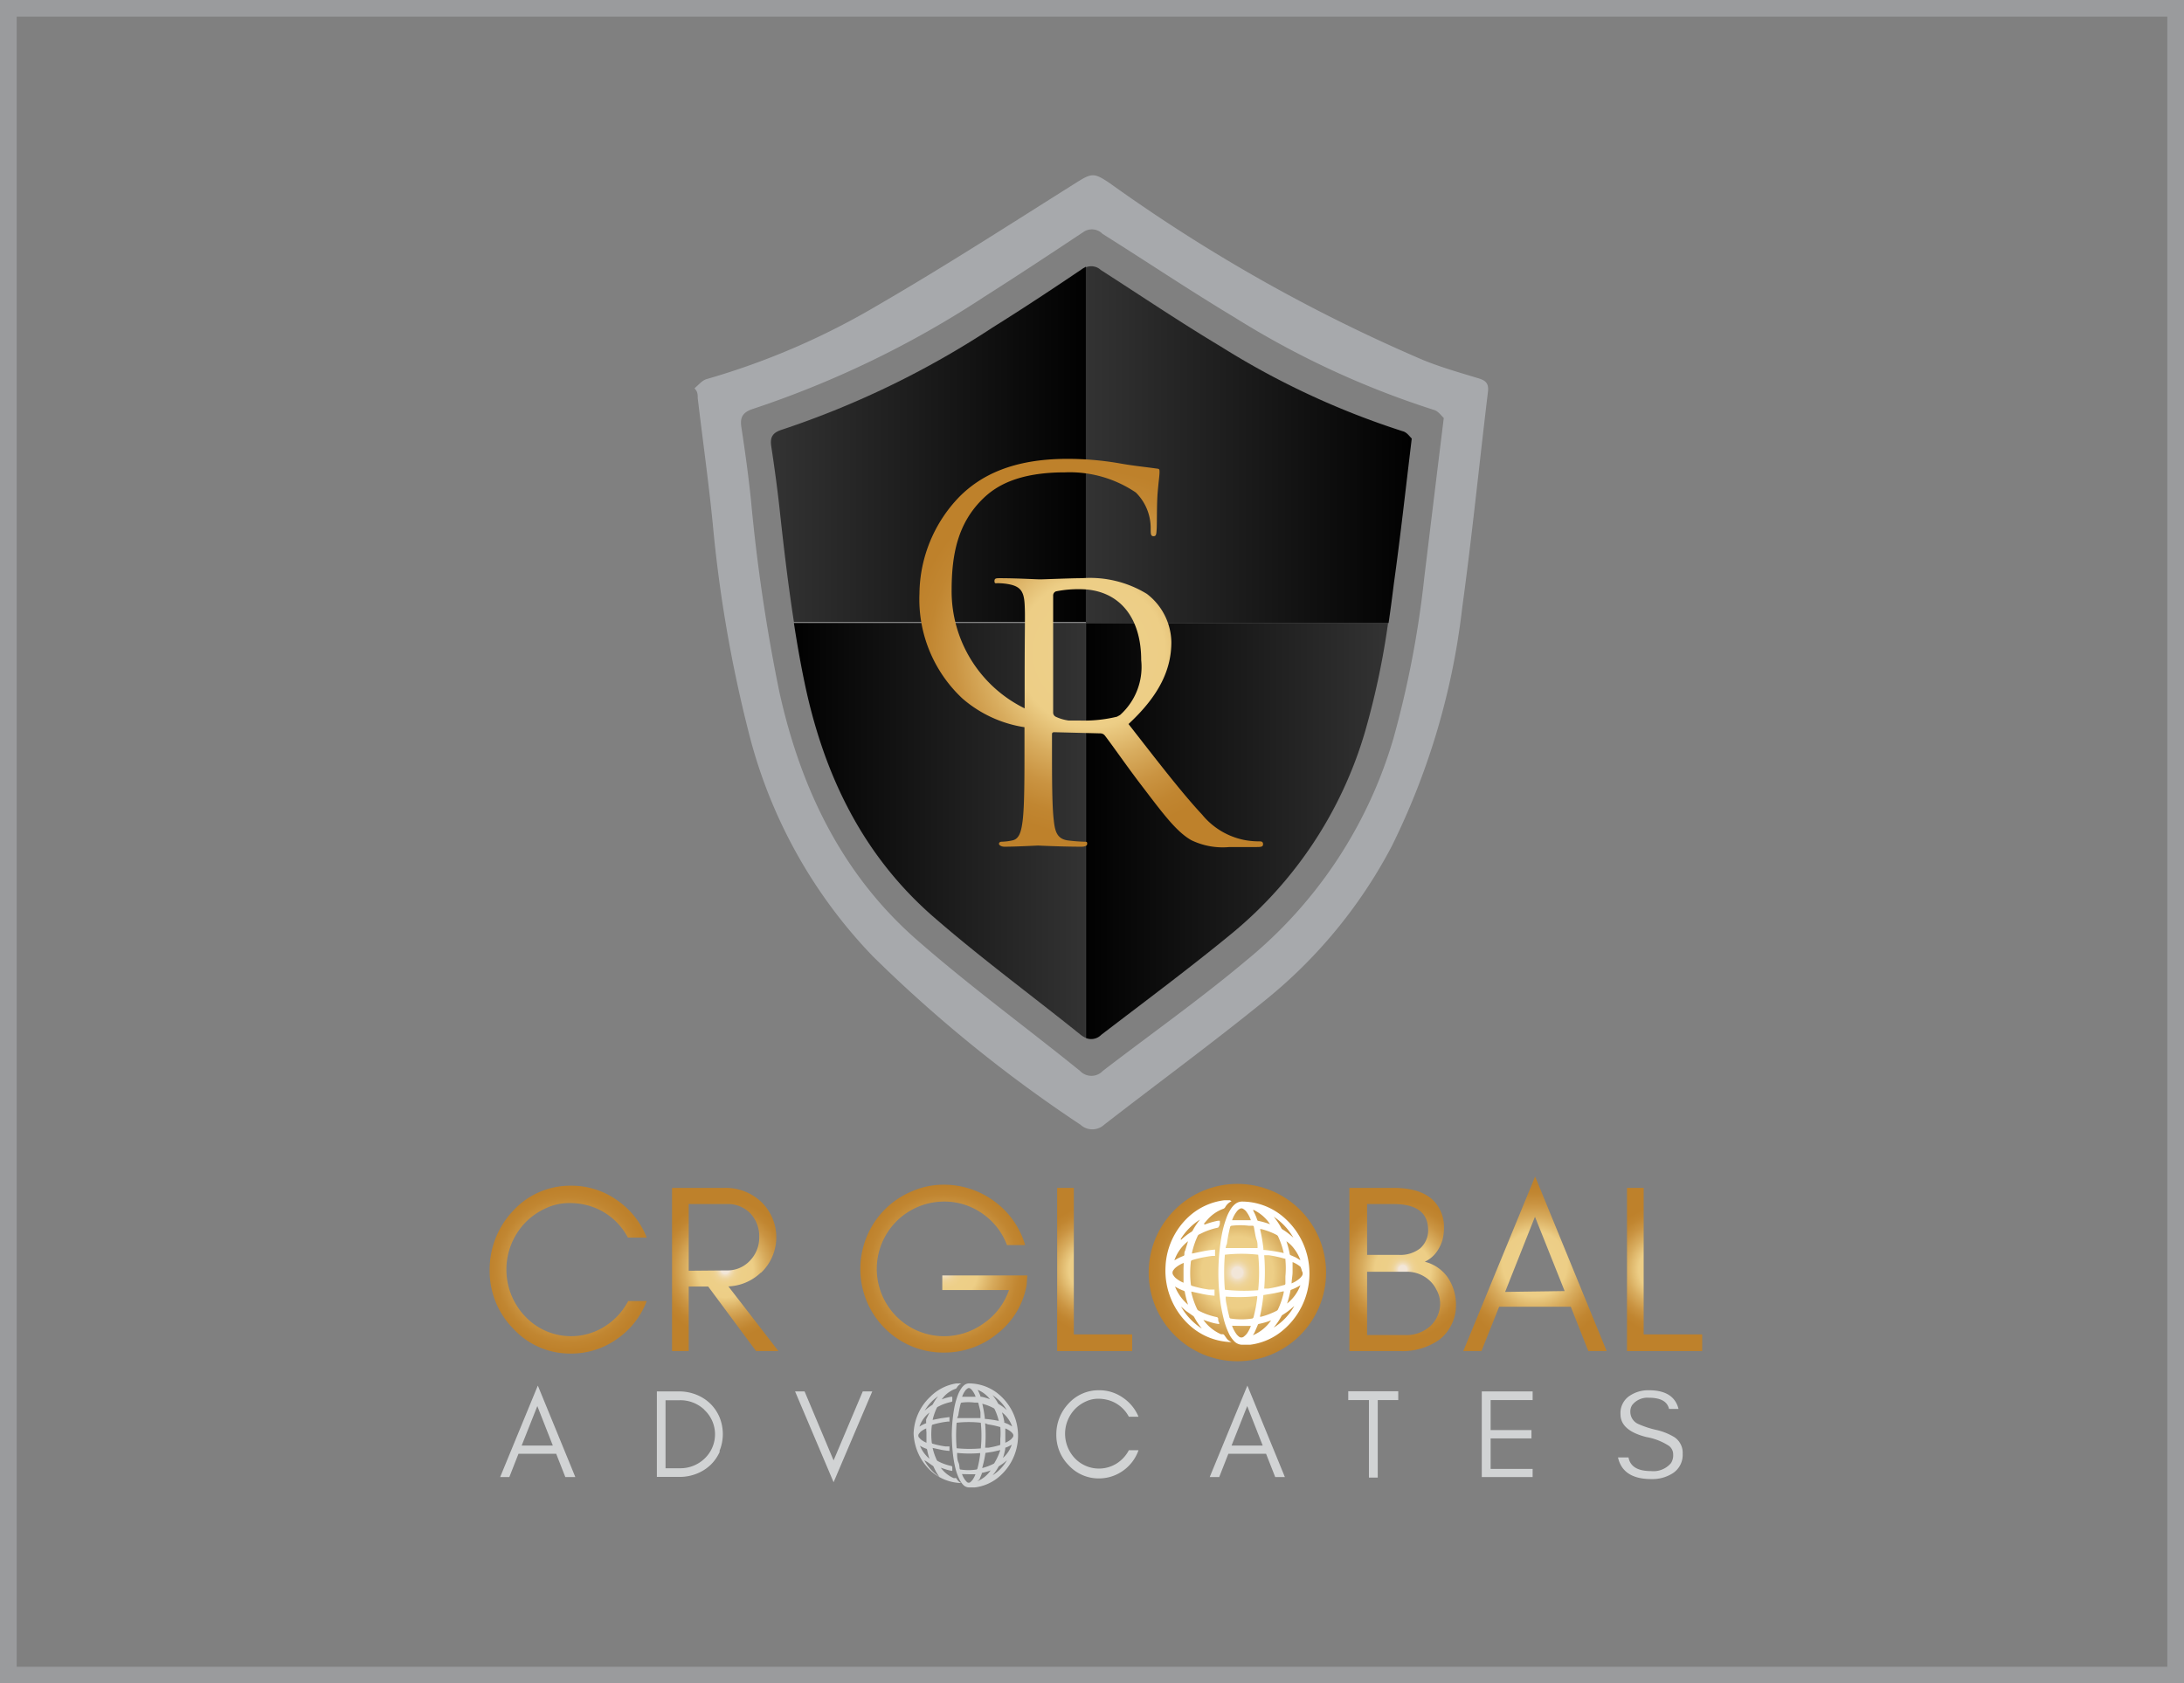 <svg xmlns="http://www.w3.org/2000/svg" xmlns:xlink="http://www.w3.org/1999/xlink" viewBox="0 0 131 101"><rect x="0" y="0" width="131" height="101" fill="#808080" stroke="none"/><defs><style>.cls-1{fill:none;stroke:#a7a9ac;stroke-miterlimit:10;opacity:0.66;}.cls-2{fill:#6d6e71;opacity:0.61;}.cls-3{fill:url(#linear-gradient);}.cls-4{fill:url(#linear-gradient-2);}.cls-5{fill:url(#linear-gradient-3);}.cls-6{fill:url(#linear-gradient-4);}.cls-7{fill:#a7a9ac;}.cls-8{fill:url(#radial-gradient);}.cls-9{fill:url(#radial-gradient-2);}.cls-10{fill:url(#radial-gradient-3);}.cls-11{fill:url(#radial-gradient-4);}.cls-12{fill:url(#radial-gradient-5);}.cls-13{fill:url(#radial-gradient-6);}.cls-14{fill:url(#radial-gradient-7);}.cls-15{fill:url(#radial-gradient-8);}.cls-16{fill:url(#radial-gradient-9);}.cls-17{fill:#fff;}.cls-18{fill:#d1d3d4;}</style><linearGradient id="linear-gradient" x1="46.24" y1="26.71" x2="65.14" y2="26.71" gradientUnits="userSpaceOnUse"><stop offset="0" stop-color="#333"/><stop offset="1" stop-color="#010101"/></linearGradient><linearGradient id="linear-gradient-2" x1="47.62" y1="49.83" x2="65.14" y2="49.83" gradientUnits="userSpaceOnUse"><stop offset="0" stop-color="#010101"/><stop offset="1" stop-color="#333"/></linearGradient><linearGradient id="linear-gradient-3" x1="65.14" y1="49.86" x2="83.29" y2="49.86" xlink:href="#linear-gradient-2"/><linearGradient id="linear-gradient-4" x1="65.14" y1="26.67" x2="84.68" y2="26.67" xlink:href="#linear-gradient"/><radialGradient id="radial-gradient" cx="65.46" cy="39.15" r="10.97" gradientUnits="userSpaceOnUse"><stop offset="0.06" stop-color="#f2e6d8"/><stop offset="0.08" stop-color="#f1dfc1"/><stop offset="0.11" stop-color="#efd9ab"/><stop offset="0.14" stop-color="#eed49a"/><stop offset="0.18" stop-color="#eed18f"/><stop offset="0.24" stop-color="#edcf88"/><stop offset="0.4" stop-color="#edce86"/><stop offset="0.41" stop-color="#eccd85"/><stop offset="0.59" stop-color="#d8ac5e"/><stop offset="0.75" stop-color="#ca9442"/><stop offset="0.89" stop-color="#c18631"/><stop offset="1" stop-color="#be812b"/></radialGradient><radialGradient id="radial-gradient-2" cx="34.08" cy="76.18" r="4.87" xlink:href="#radial-gradient"/><radialGradient id="radial-gradient-3" cx="43.5" cy="76.17" r="4.14" xlink:href="#radial-gradient"/><radialGradient id="radial-gradient-4" cx="56.63" cy="76.13" r="5.05" xlink:href="#radial-gradient"/><radialGradient id="radial-gradient-5" cx="65.66" cy="76.17" r="3.81" xlink:href="#radial-gradient"/><radialGradient id="radial-gradient-6" cx="84.14" cy="76.17" r="4.14" xlink:href="#radial-gradient"/><radialGradient id="radial-gradient-7" cx="92.07" cy="75.83" r="4.79" xlink:href="#radial-gradient"/><radialGradient id="radial-gradient-8" cx="99.84" cy="76.17" r="3.81" xlink:href="#radial-gradient"/><radialGradient id="radial-gradient-9" cx="74.22" cy="76.35" r="5.32" xlink:href="#radial-gradient"/></defs><title>brand-img-27</title><g id="Layer_2" data-name="Layer 2"><g id="Layer_1-2" data-name="Layer 1"><path class="cls-1" d="M.5.5v100h130V.5Z"/><path class="cls-2" d="M66.46,92.88l0,0S66.36,93,66.46,92.88Z"/><path class="cls-2" d="M66.41,92.9l0,0C66.58,92.73,66.47,92.84,66.41,92.9Z"/><path class="cls-3" d="M65.14,16l-.16.09c-1.8,1.22-3.62,2.42-5.46,3.57a53.93,53.93,0,0,1-12.59,6.11c-.58.18-.75.44-.67,1,.2,1.31.38,2.63.52,3.94.24,2.21.5,4.41.84,6.6H65.14Z"/><path class="cls-4" d="M47.62,37.38c.2,1.31.43,2.61.71,3.91,1.16,5.31,3.44,10,7.56,13.63,2.86,2.5,5.94,4.76,8.9,7.14a1.49,1.49,0,0,0,.34.21V37.38Z"/><path class="cls-5" d="M65.14,62.28a.84.84,0,0,0,.91-.19c2.61-2,5.3-4,7.83-6.08a24.63,24.63,0,0,0,8-12.12,47.43,47.43,0,0,0,1.38-6.51H65.14Z"/><path class="cls-6" d="M84.68,26.31c-.12-.11-.29-.37-.52-.43A48.11,48.11,0,0,1,73.24,20.8c-2.44-1.46-4.81-3.06-7.21-4.6a.84.84,0,0,0-.9-.16V37.38H83.29q.17-1.16.31-2.32C84,32.2,84.31,29.36,84.68,26.31Z"/><path class="cls-7" d="M41.66,23.29c.24-.19.46-.48.74-.55a44,44,0,0,0,10.29-4.45c4-2.32,7.89-4.83,11.8-7.29,1-.63,1.11-.66,2.09,0a99,99,0,0,0,18.78,10.6c1.08.44,2.21.76,3.33,1.1.43.13.62.31.56.81-.52,4.3-.95,8.62-1.54,12.92a43.41,43.41,0,0,1-4.23,14.34,29.47,29.47,0,0,1-7.69,9.32c-3.13,2.54-6.38,4.92-9.56,7.39a1.05,1.05,0,0,1-1.42,0A83.19,83.19,0,0,1,52.35,57.37a29.83,29.83,0,0,1-7.46-13.5A80.42,80.42,0,0,1,42.75,31.4c-.25-2.51-.6-5-.9-7.52,0-.14,0-.28-.07-.42ZM86.6,25.08c-.13-.12-.32-.4-.57-.48a52.73,52.73,0,0,1-12-5.57c-2.68-1.61-5.27-3.35-7.9-5A.89.89,0,0,0,65,13.91c-2,1.33-4,2.65-6,3.92a59.11,59.11,0,0,1-13.8,6.69c-.63.2-.83.49-.73,1.12.22,1.44.42,2.88.57,4.32a106.06,106.06,0,0,0,1.7,11.52c1.28,5.82,3.77,11,8.29,14.94,3.13,2.74,6.51,5.21,9.75,7.83a.94.94,0,0,0,1.37,0C69,62.06,72,59.94,74.76,57.62a27,27,0,0,0,8.81-13.28,59.82,59.82,0,0,0,1.86-9.68C85.81,31.53,86.19,28.41,86.6,25.08Z"/><path class="cls-8" d="M75.54,50.48a4.91,4.91,0,0,1-.83-.07,4.37,4.37,0,0,1-2.6-1.53c-1.23-1.32-2.68-3.21-4.42-5.44,1.91-1.77,2.57-3.34,2.57-4.92a3.72,3.72,0,0,0-1.47-2.89,6.53,6.53,0,0,0-3.89-.94c-.66,0-2.28.07-2.51.07s-1.45-.07-2.4-.07c-.23,0-.34,0-.34.17s.08.13.17.13a3.63,3.63,0,0,1,.73.07c.7.14.87.48.91,1.21s0,1.28,0,4.59v1.64a7.83,7.83,0,0,1-4.38-7.06c0-2.17.36-4.06,1.91-5.55.75-.72,2.06-1.55,4.89-1.55a7.07,7.07,0,0,1,4.25,1.21,3,3,0,0,1,.89,2.17c0,.3,0,.45.17.45s.17-.13.19-.45,0-1.49.06-2.19.11-1,.11-1.19,0-.21-.19-.23c-.79-.11-1.44-.17-2.26-.32a18.29,18.29,0,0,0-3.08-.26c-3.28,0-5.21,1-6.48,2.28a8.48,8.48,0,0,0-2.39,5.8,8.15,8.15,0,0,0,2.58,6.3,7.39,7.39,0,0,0,3.72,1.72v1c0,2,0,3.72-.11,4.61-.08.62-.19,1.09-.61,1.18a3.34,3.34,0,0,1-.64.08c-.13,0-.17.07-.17.13s.11.17.34.17c.64,0,2-.07,2-.07s1.44.07,2.61.07c.23,0,.34-.07.34-.17s0-.13-.17-.13a9.52,9.52,0,0,1-1-.08c-.64-.09-.76-.55-.83-1.18-.11-.89-.11-2.57-.11-4.61V44.1c0-.11,0-.17.15-.17L66,44a.34.34,0,0,1,.27.13c.43.55,1.43,2,2.32,3.15,1.21,1.59,2,2.64,2.87,3.13a4.33,4.33,0,0,0,2.28.41h1.51c.38,0,.51,0,.51-.17S75.64,50.48,75.54,50.48Zm-8.36-7.58L67,43a8.45,8.45,0,0,1-2.24.23c-.23,0-.45,0-.66,0a2.71,2.71,0,0,1-.78-.23.28.28,0,0,1-.15-.26v-7a.26.26,0,0,1,.17-.26,6.76,6.76,0,0,1,1.43-.13c2.27,0,3.68,1.59,3.68,4.25A3.87,3.87,0,0,1,67.17,42.91Z"/><path class="cls-9" d="M37,80.34a4.72,4.72,0,0,1-2.75.87,4.63,4.63,0,0,1-3.47-1.5,4.92,4.92,0,0,1-1.41-3.53,5.11,5.11,0,0,1,1.41-3.54,4.63,4.63,0,0,1,3.47-1.5A4.68,4.68,0,0,1,37,72a4.87,4.87,0,0,1,1.79,2.25H37.66a3.85,3.85,0,0,0-2.37-1.92,4.21,4.21,0,0,0-1.19-.15,3.3,3.3,0,0,0-1.38.32,4,4,0,0,0-1.23.87,4.07,4.07,0,0,0,0,5.6,3.78,3.78,0,0,0,4.77.62,4,4,0,0,0,1.42-1.53h1.11A4.83,4.83,0,0,1,37,80.34Z"/><path class="cls-10" d="M45.63,76.36a3,3,0,0,1-1.94.82l3,3.88H45.35l-2.87-3.87H41.31v3.87h-1V71.27h3.14a3.1,3.1,0,0,1,2.2.83,2.94,2.94,0,0,1,0,4.26Zm-2.05-.14a1.84,1.84,0,0,0,1.4-.58,2,2,0,0,0,.56-1.45A2,2,0,0,0,45,72.79a1.88,1.88,0,0,0-1.43-.55H41.31v4Z"/><path class="cls-11" d="M61.58,77.09A4.72,4.72,0,0,1,59.84,80a5,5,0,0,1-3.21,1.15,4.91,4.91,0,0,1-2-.4A5,5,0,0,1,52,78.1a5.07,5.07,0,0,1,0-3.93,5,5,0,0,1,2.69-2.69,4.67,4.67,0,0,1,1.86-.4,5.07,5.07,0,0,1,3.1,1,5,5,0,0,1,1.84,2.62H60.4a4,4,0,0,0-1.49-1.9,3.93,3.93,0,0,0-2.28-.71,4,4,0,0,0,0,8.08A4.08,4.08,0,0,0,59,79.4a4,4,0,0,0,1.52-2h-4v-.88h5.1Z"/><path class="cls-12" d="M67.91,80.06v1H63.41V71.27h1v8.79Z"/><path class="cls-13" d="M87.06,79.48a2.55,2.55,0,0,1-.73.9,3.83,3.83,0,0,1-2.39.68h-3V71.27h2.65q2.15,0,2.79,1.33a2.19,2.19,0,0,1,.23,1,3,3,0,0,1-.08.77,2.31,2.31,0,0,1-.23.54,1.85,1.85,0,0,1-.84.79,2.4,2.4,0,0,1,1.37.93,2.9,2.9,0,0,1,.5,1.74A2.53,2.53,0,0,1,87.06,79.48Zm-3.47-7.24H82v3.05h1.93a1.92,1.92,0,0,0,1.25-.39,1.44,1.44,0,0,0,.48-1.18Q85.61,72.24,83.59,72.24Zm2.57,5.14a1.88,1.88,0,0,0-.43-.57,2,2,0,0,0-1.35-.51H82v3.8h2.28a2.13,2.13,0,0,0,1.5-.53,1.85,1.85,0,0,0,.6-1.43A1.69,1.69,0,0,0,86.16,77.38Z"/><path class="cls-14" d="M95.27,81.06,94.22,78.4h-4.3l-1.06,2.66H87.77l4.31-10.47,4.29,10.47Zm-1.42-3.6L92.07,73l-1.79,4.51Z"/><path class="cls-15" d="M102.1,80.06v1H97.59V71.27h1v8.79Z"/><circle class="cls-16" cx="74.22" cy="76.35" r="5.32"/><path class="cls-17" d="M73.08,76.39a12.9,12.9,0,0,1,.18-2.16A6.29,6.29,0,0,1,73.59,73a2.52,2.52,0,0,1,.26-.5,1.14,1.14,0,0,1,.25-.27.66.66,0,0,1,.43-.14,3.84,3.84,0,0,1,2.37.86,4.45,4.45,0,0,1-.12,7,3.76,3.76,0,0,1-1.8.73l-.44,0a.67.67,0,0,1-.5-.2,1.69,1.69,0,0,1-.35-.52,4.61,4.61,0,0,1-.31-.91,9.85,9.85,0,0,1-.23-1.36C73.1,77.24,73.08,76.79,73.08,76.39Zm2.39,1a10.63,10.63,0,0,0,0-2.11,8.83,8.83,0,0,0-2,0,12.87,12.87,0,0,0,0,2.1A10.8,10.8,0,0,0,75.47,77.41Zm.36-2.08a12.7,12.7,0,0,1,0,2h0l.25,0a7.14,7.14,0,0,0,.92-.21A.09.09,0,0,0,77.1,77c0-.14,0-.28,0-.42a5.44,5.44,0,0,0,0-1,.05.05,0,0,0,0-.05l0,0a7,7,0,0,0-1-.22Zm-2.31,2.46s0,.07,0,.09c0,.21.06.43.1.64s.08.35.12.52a.1.1,0,0,0,.1.09h0a4.21,4.21,0,0,0,1.25,0,.11.11,0,0,0,.1-.09,8.64,8.64,0,0,0,.22-1.15s0-.07,0-.11A9.93,9.93,0,0,1,73.52,77.79Zm0-2.89h.09l.3,0h.75l.69,0h.08a.54.54,0,0,0,0-.06c0-.15,0-.29-.06-.44s-.11-.51-.16-.76a.08.08,0,0,0-.08-.08l-.24,0a4.22,4.22,0,0,0-1,0,.11.11,0,0,0-.11.1,9,9,0,0,0-.19,1C73.54,74.72,73.53,74.81,73.51,74.91ZM75.57,79h.07a4.45,4.45,0,0,0,.94-.36.18.18,0,0,0,.08-.09,4.89,4.89,0,0,0,.34-1s0,0,0-.08l-.61.13-.61.1A10.57,10.57,0,0,1,75.57,79ZM77,75.18a.24.24,0,0,0,0,0v0a4.76,4.76,0,0,0-.34-1,.19.19,0,0,0-.09-.09,4.25,4.25,0,0,0-.92-.35h-.07a.32.32,0,0,0,0,0,9.7,9.7,0,0,1,.2,1.17s0,.05,0,.08A9,9,0,0,1,77,75.18Zm-3.1,4.36a.15.15,0,0,0,0,0,2,2,0,0,0,.27.51.8.8,0,0,0,.13.13.23.23,0,0,0,.32,0A1,1,0,0,0,74.8,80a2,2,0,0,0,.23-.45.15.15,0,0,0,0,0l-.57,0ZM77.47,77h0a1.78,1.78,0,0,0,.49-.3.8.8,0,0,0,.13-.15.25.25,0,0,0,0-.29A.93.93,0,0,0,78,76a1.81,1.81,0,0,0-.47-.28h0c0,.2,0,.4,0,.6S77.48,76.75,77.47,77Zm-3.56-3.79.56,0,.56,0a.07.07,0,0,0,0,0,1.87,1.87,0,0,0-.3-.55.74.74,0,0,0-.16-.13.19.19,0,0,0-.21,0,.58.58,0,0,0-.13.1,1.73,1.73,0,0,0-.33.59ZM78,77.11h0a3,3,0,0,1-.55.27.08.08,0,0,0-.05.07,5.51,5.51,0,0,1-.2.76v0A2.54,2.54,0,0,0,78,77.11Zm-2.85,3a2.47,2.47,0,0,0,1.09-.89h0a4.45,4.45,0,0,1-.73.21s-.05,0-.07.07l-.2.47ZM78,75.61a2.45,2.45,0,0,0-.34-.64,2,2,0,0,0-.5-.5v0a5.54,5.54,0,0,1,.2.77.09.09,0,0,0,.06.07l.3.13Zm-2.84-3a.11.11,0,0,0,0,0,3.5,3.5,0,0,1,.25.58.08.08,0,0,0,.07.06,4.85,4.85,0,0,1,.7.2h0A2.46,2.46,0,0,0,75.19,72.59Zm2.44,5.77,0,0a4,4,0,0,1-.67.51.22.22,0,0,0-.07.08,4.18,4.18,0,0,1-.46.68l0,0A3.55,3.55,0,0,0,77.63,78.36ZM76.4,73h0l0,0a4,4,0,0,1,.46.69.21.21,0,0,0,.08.08,3.8,3.8,0,0,1,.64.49l0,0A3.74,3.74,0,0,0,76.4,73Z"/><path class="cls-17" d="M73.87,72.07l0,0a.84.84,0,0,0-.38.36.23.23,0,0,1-.13.1,2.34,2.34,0,0,0-.93.64l-.2.23a.12.12,0,0,0,0,.06l.06,0a4.66,4.66,0,0,1,.77-.22l.11,0,0,.1c0,.08,0,.16-.06.24a.09.09,0,0,1-.08.08,4.2,4.2,0,0,0-.85.28l-.25.12a.18.18,0,0,0-.09.09,5,5,0,0,0-.34,1v.06l.68-.14a6.78,6.78,0,0,1,.7-.1l0,.38-.16,0a7.36,7.36,0,0,0-1.2.25.11.11,0,0,0-.09.1,5.8,5.8,0,0,0,0,1.36.09.09,0,0,0,.08.09,7.16,7.16,0,0,0,1,.22l.34,0,0,.37a5.71,5.71,0,0,1-.7-.1l-.69-.15a.45.45,0,0,0,0,.06,4.92,4.92,0,0,0,.35,1,.17.17,0,0,0,.08.08,4.1,4.1,0,0,0,1.08.39.11.11,0,0,1,.1.1c0,.08,0,.16.06.24l0,.08a2.89,2.89,0,0,1-.48-.1l-.47-.15v0a2.59,2.59,0,0,0,1.06.86l.12,0a.14.14,0,0,1,.08.06l.15.21a.63.63,0,0,0,.28.19.89.89,0,0,1-.22,0,3.86,3.86,0,0,1-2.21-.92,4.43,4.43,0,0,1-1.53-3.58,4.33,4.33,0,0,1,1.38-3,3.86,3.86,0,0,1,2.15-1l.33,0ZM71,75.77h0a1.79,1.79,0,0,0-.49.29.81.81,0,0,0-.13.15.25.25,0,0,0,0,.3.86.86,0,0,0,.13.16,1.81,1.81,0,0,0,.48.29h0c0-.14,0-.27,0-.4s0-.27,0-.4S71,75.9,71,75.77Zm.26,2.5h0v0a5.28,5.28,0,0,1-.19-.74.1.1,0,0,0-.07-.09,2.82,2.82,0,0,1-.52-.25l0,0A2.73,2.73,0,0,0,71.24,78.26Zm0-3.8a2.5,2.5,0,0,0-.82,1.15h0a3.1,3.1,0,0,1,.55-.27.08.08,0,0,0,.05-.07c0-.08,0-.17.05-.25Zm-.42,3.92h0a3.82,3.82,0,0,0,1.25,1.32v0l0,0a4,4,0,0,1-.45-.67.28.28,0,0,0-.09-.1l-.43-.3Zm0-4,0,0a3.76,3.76,0,0,1,.62-.48.25.25,0,0,0,.09-.1,4,4,0,0,1,.43-.64l0,0h0A3.68,3.68,0,0,0,70.82,74.34Z"/><path class="cls-18" d="M33.91,88.62l-.55-1.4H31.1l-.55,1.4H30l2.26-5.49,2.25,5.49Zm-.75-1.89-.93-2.37-.94,2.37Z"/><path class="cls-18" d="M43.18,87.08a2.52,2.52,0,0,1-.56.81,2.58,2.58,0,0,1-.84.53,2.77,2.77,0,0,1-1,.19H39.4V83.48h1.35a2.78,2.78,0,0,1,1,.19,2.57,2.57,0,0,1,.84.53,2.51,2.51,0,0,1,.56.81,2.67,2.67,0,0,1,0,2.06Zm-.93-2.5a2.09,2.09,0,0,0-1.5-.57h-.83v4.08h.83a2.09,2.09,0,0,0,1.5-.57,2,2,0,0,0,0-2.93Z"/><path class="cls-18" d="M47.69,83.48h.57L50,87.62l1.75-4.14h.57L50,88.93Z"/><path class="cls-18" d="M67.36,88.24a2.48,2.48,0,0,1-1.44.46,2.43,2.43,0,0,1-1.82-.79,2.58,2.58,0,0,1-.74-1.85,2.68,2.68,0,0,1,.74-1.86,2.43,2.43,0,0,1,1.82-.79,2.46,2.46,0,0,1,1.44.45A2.56,2.56,0,0,1,68.29,85h-.58a2,2,0,0,0-1.24-1,2.21,2.21,0,0,0-.62-.08,1.73,1.73,0,0,0-.73.17,2.1,2.1,0,0,0-.65.46,2.14,2.14,0,0,0,0,2.94,2,2,0,0,0,2.5.32,2.09,2.09,0,0,0,.74-.8h.58A2.53,2.53,0,0,1,67.36,88.24Z"/><path class="cls-18" d="M76.49,88.62l-.55-1.4H73.68l-.55,1.4h-.57l2.26-5.49,2.25,5.49Zm-.75-1.89-.93-2.37-.94,2.37Z"/><path class="cls-18" d="M80.87,83.47h3V84H82.64v4.65h-.53V84H80.87Z"/><path class="cls-18" d="M88.88,88.62V83.48h3.05V84H89.41V85.8h2.45v.5H89.41v1.83h2.52v.49Z"/><path class="cls-18" d="M97.2,84.85a1.24,1.24,0,0,1,.51-1.08,2,2,0,0,1,1.19-.36q1.5,0,1.78,1.12h-.57q-.15-.67-1.21-.67a1.16,1.16,0,0,0-1,.44.71.71,0,0,0-.11.42.8.8,0,0,0,.51.73,5.7,5.7,0,0,0,1,.33,3.64,3.64,0,0,1,1.14.45,1.13,1.13,0,0,1,.49,1,1.31,1.31,0,0,1-.61,1.17,2.27,2.27,0,0,1-1.27.34q-1.71,0-2-1.3h.63q.15.82,1.35.82a1.38,1.38,0,0,0,1.2-.48.86.86,0,0,0,.13-.51.64.64,0,0,0-.25-.52,3.64,3.64,0,0,0-1.35-.53Q97.2,85.83,97.2,84.85Z"/><path class="cls-18" d="M57.09,86.15a9.4,9.4,0,0,1,.13-1.57,4.59,4.59,0,0,1,.25-.92,1.83,1.83,0,0,1,.19-.36.83.83,0,0,1,.18-.2.48.48,0,0,1,.31-.1,2.8,2.8,0,0,1,1.73.63,3.24,3.24,0,0,1-.09,5.08,2.74,2.74,0,0,1-1.31.53l-.32,0a.49.49,0,0,1-.37-.14,1.23,1.23,0,0,1-.26-.38,3.36,3.36,0,0,1-.23-.66,7.18,7.18,0,0,1-.16-1C57.11,86.77,57.1,86.45,57.09,86.15Zm1.74.75a7.75,7.75,0,0,0,0-1.54,6.44,6.44,0,0,0-1.45,0,9.38,9.38,0,0,0,0,1.53A7.86,7.86,0,0,0,58.83,86.9Zm.26-1.51a9.25,9.25,0,0,1,0,1.47h0l.18,0a5.2,5.2,0,0,0,.67-.15.06.06,0,0,0,.06-.07c0-.1,0-.2,0-.31a4,4,0,0,0,0-.71,0,0,0,0,0,0,0h0a5.07,5.07,0,0,0-.74-.16Zm-1.68,1.79s0,0,0,.07,0,.31.07.47.06.25.08.38a.07.07,0,0,0,.08.07h0a3.07,3.07,0,0,0,.91,0,.08.08,0,0,0,.08-.07,6.29,6.29,0,0,0,.16-.84s0,0,0-.08A7.23,7.23,0,0,1,57.41,87.17Zm0-2.1h.84l.5,0h.06a.39.39,0,0,0,0,0c0-.11,0-.21,0-.32s-.08-.37-.12-.55a.06.06,0,0,0-.06-.06l-.18,0a3.07,3.07,0,0,0-.75,0,.08.08,0,0,0-.08.07,6.54,6.54,0,0,0-.14.7Zm1.5,3h0a3.24,3.24,0,0,0,.69-.26.13.13,0,0,0,.06-.07A3.56,3.56,0,0,0,60,87V87l-.44.1-.45.07A7.7,7.7,0,0,1,58.91,88.09Zm1-2.82a.17.17,0,0,0,0,0v0a3.47,3.47,0,0,0-.25-.71.14.14,0,0,0-.07-.07,3.1,3.1,0,0,0-.67-.26h0v0a7.07,7.07,0,0,1,.15.85v.06A6.56,6.56,0,0,1,60,85.27ZM57.7,88.44v0a1.45,1.45,0,0,0,.2.37l.09.1a.16.16,0,0,0,.23,0,.75.75,0,0,0,.12-.13,1.46,1.46,0,0,0,.17-.33.11.11,0,0,0,0,0l-.41,0Zm2.6-1.88h0a1.3,1.3,0,0,0,.36-.22l.09-.11a.18.18,0,0,0,0-.21.68.68,0,0,0-.11-.12,1.32,1.32,0,0,0-.34-.2h0c0,.15,0,.29,0,.44S60.3,86.41,60.3,86.56ZM57.7,83.8l.41,0,.41,0a0,0,0,0,0,0,0,1.36,1.36,0,0,0-.22-.4.54.54,0,0,0-.11-.1.14.14,0,0,0-.15,0l-.09.07a1.26,1.26,0,0,0-.24.43Zm3,2.87h0a2.17,2.17,0,0,1-.4.19.06.06,0,0,0,0,.05,4,4,0,0,1-.14.56v0A1.85,1.85,0,0,0,60.69,86.67Zm-2.08,2.2a1.8,1.8,0,0,0,.8-.65h0a3.25,3.25,0,0,1-.53.15s0,0,0,.05l-.14.34Zm2.09-3.29a1.78,1.78,0,0,0-.25-.47,1.46,1.46,0,0,0-.36-.37v0a4,4,0,0,1,.14.56.06.06,0,0,0,0,.05l.22.09Zm-2.07-2.2v0a2.55,2.55,0,0,1,.18.42.06.06,0,0,0,.05,0,3.54,3.54,0,0,1,.51.15h0A1.79,1.79,0,0,0,58.63,83.38Zm1.78,4.21,0,0a2.91,2.91,0,0,1-.49.37.16.16,0,0,0-.05.06,3,3,0,0,1-.34.49l0,0A2.59,2.59,0,0,0,60.41,87.59Zm-.9-3.9h0v0a2.9,2.9,0,0,1,.34.5.15.15,0,0,0,.06.06,2.77,2.77,0,0,1,.47.35l0,0A2.72,2.72,0,0,0,59.51,83.69Z"/><path class="cls-18" d="M57.67,83v0a.61.61,0,0,0-.28.26.16.16,0,0,1-.09.07,1.7,1.7,0,0,0-.68.46l-.14.17a.09.09,0,0,0,0,0l0,0a3.4,3.4,0,0,1,.56-.16h.08l0,.07,0,.18a.07.07,0,0,1-.06.06,3.06,3.06,0,0,0-.62.2l-.18.09a.13.13,0,0,0-.07.07,3.61,3.61,0,0,0-.25.72v0h0l.5-.1.51-.07,0,.27-.11,0a5.36,5.36,0,0,0-.88.18.08.08,0,0,0-.07.08,4.22,4.22,0,0,0,0,1,.07.07,0,0,0,.06.07,5.22,5.22,0,0,0,.75.16l.25,0,0,.27a4.16,4.16,0,0,1-.51-.07l-.5-.11a.33.33,0,0,0,0,0,3.59,3.59,0,0,0,.25.73.13.13,0,0,0,.06.06,3,3,0,0,0,.79.29.08.08,0,0,1,.08.07c0,.06,0,.11,0,.17v.06a2.1,2.1,0,0,1-.35-.08l-.34-.11v0a1.89,1.89,0,0,0,.77.62l.09,0a.1.1,0,0,1,.06,0l.11.15a.46.46,0,0,0,.2.14h-.16a2.81,2.81,0,0,1-1.61-.67A3.23,3.23,0,0,1,54.8,86a3.16,3.16,0,0,1,1-2.2A2.81,2.81,0,0,1,57.37,83l.24,0ZM55.56,85.7h0a1.3,1.3,0,0,0-.35.21l-.09.11a.18.18,0,0,0,0,.22l.1.11a1.32,1.32,0,0,0,.35.21h0c0-.1,0-.2,0-.29s0-.19,0-.29S55.55,85.8,55.56,85.7Zm.19,1.82h0v0a3.84,3.84,0,0,1-.14-.54.07.07,0,0,0-.05-.06,2.05,2.05,0,0,1-.38-.18h0A2,2,0,0,0,55.75,87.52Zm0-2.77a1.82,1.82,0,0,0-.6.84h0a2.26,2.26,0,0,1,.4-.2.06.06,0,0,0,0-.05c0-.06,0-.12,0-.18Zm-.31,2.86h0a2.78,2.78,0,0,0,.91,1h0l0,0A2.88,2.88,0,0,1,56,88a.21.21,0,0,0-.07-.07l-.31-.22Zm0-2.95,0,0a2.74,2.74,0,0,1,.45-.35.18.18,0,0,0,.07-.07,2.88,2.88,0,0,1,.31-.47l0,0h0A2.68,2.68,0,0,0,55.45,84.66Z"/></g></g></svg>